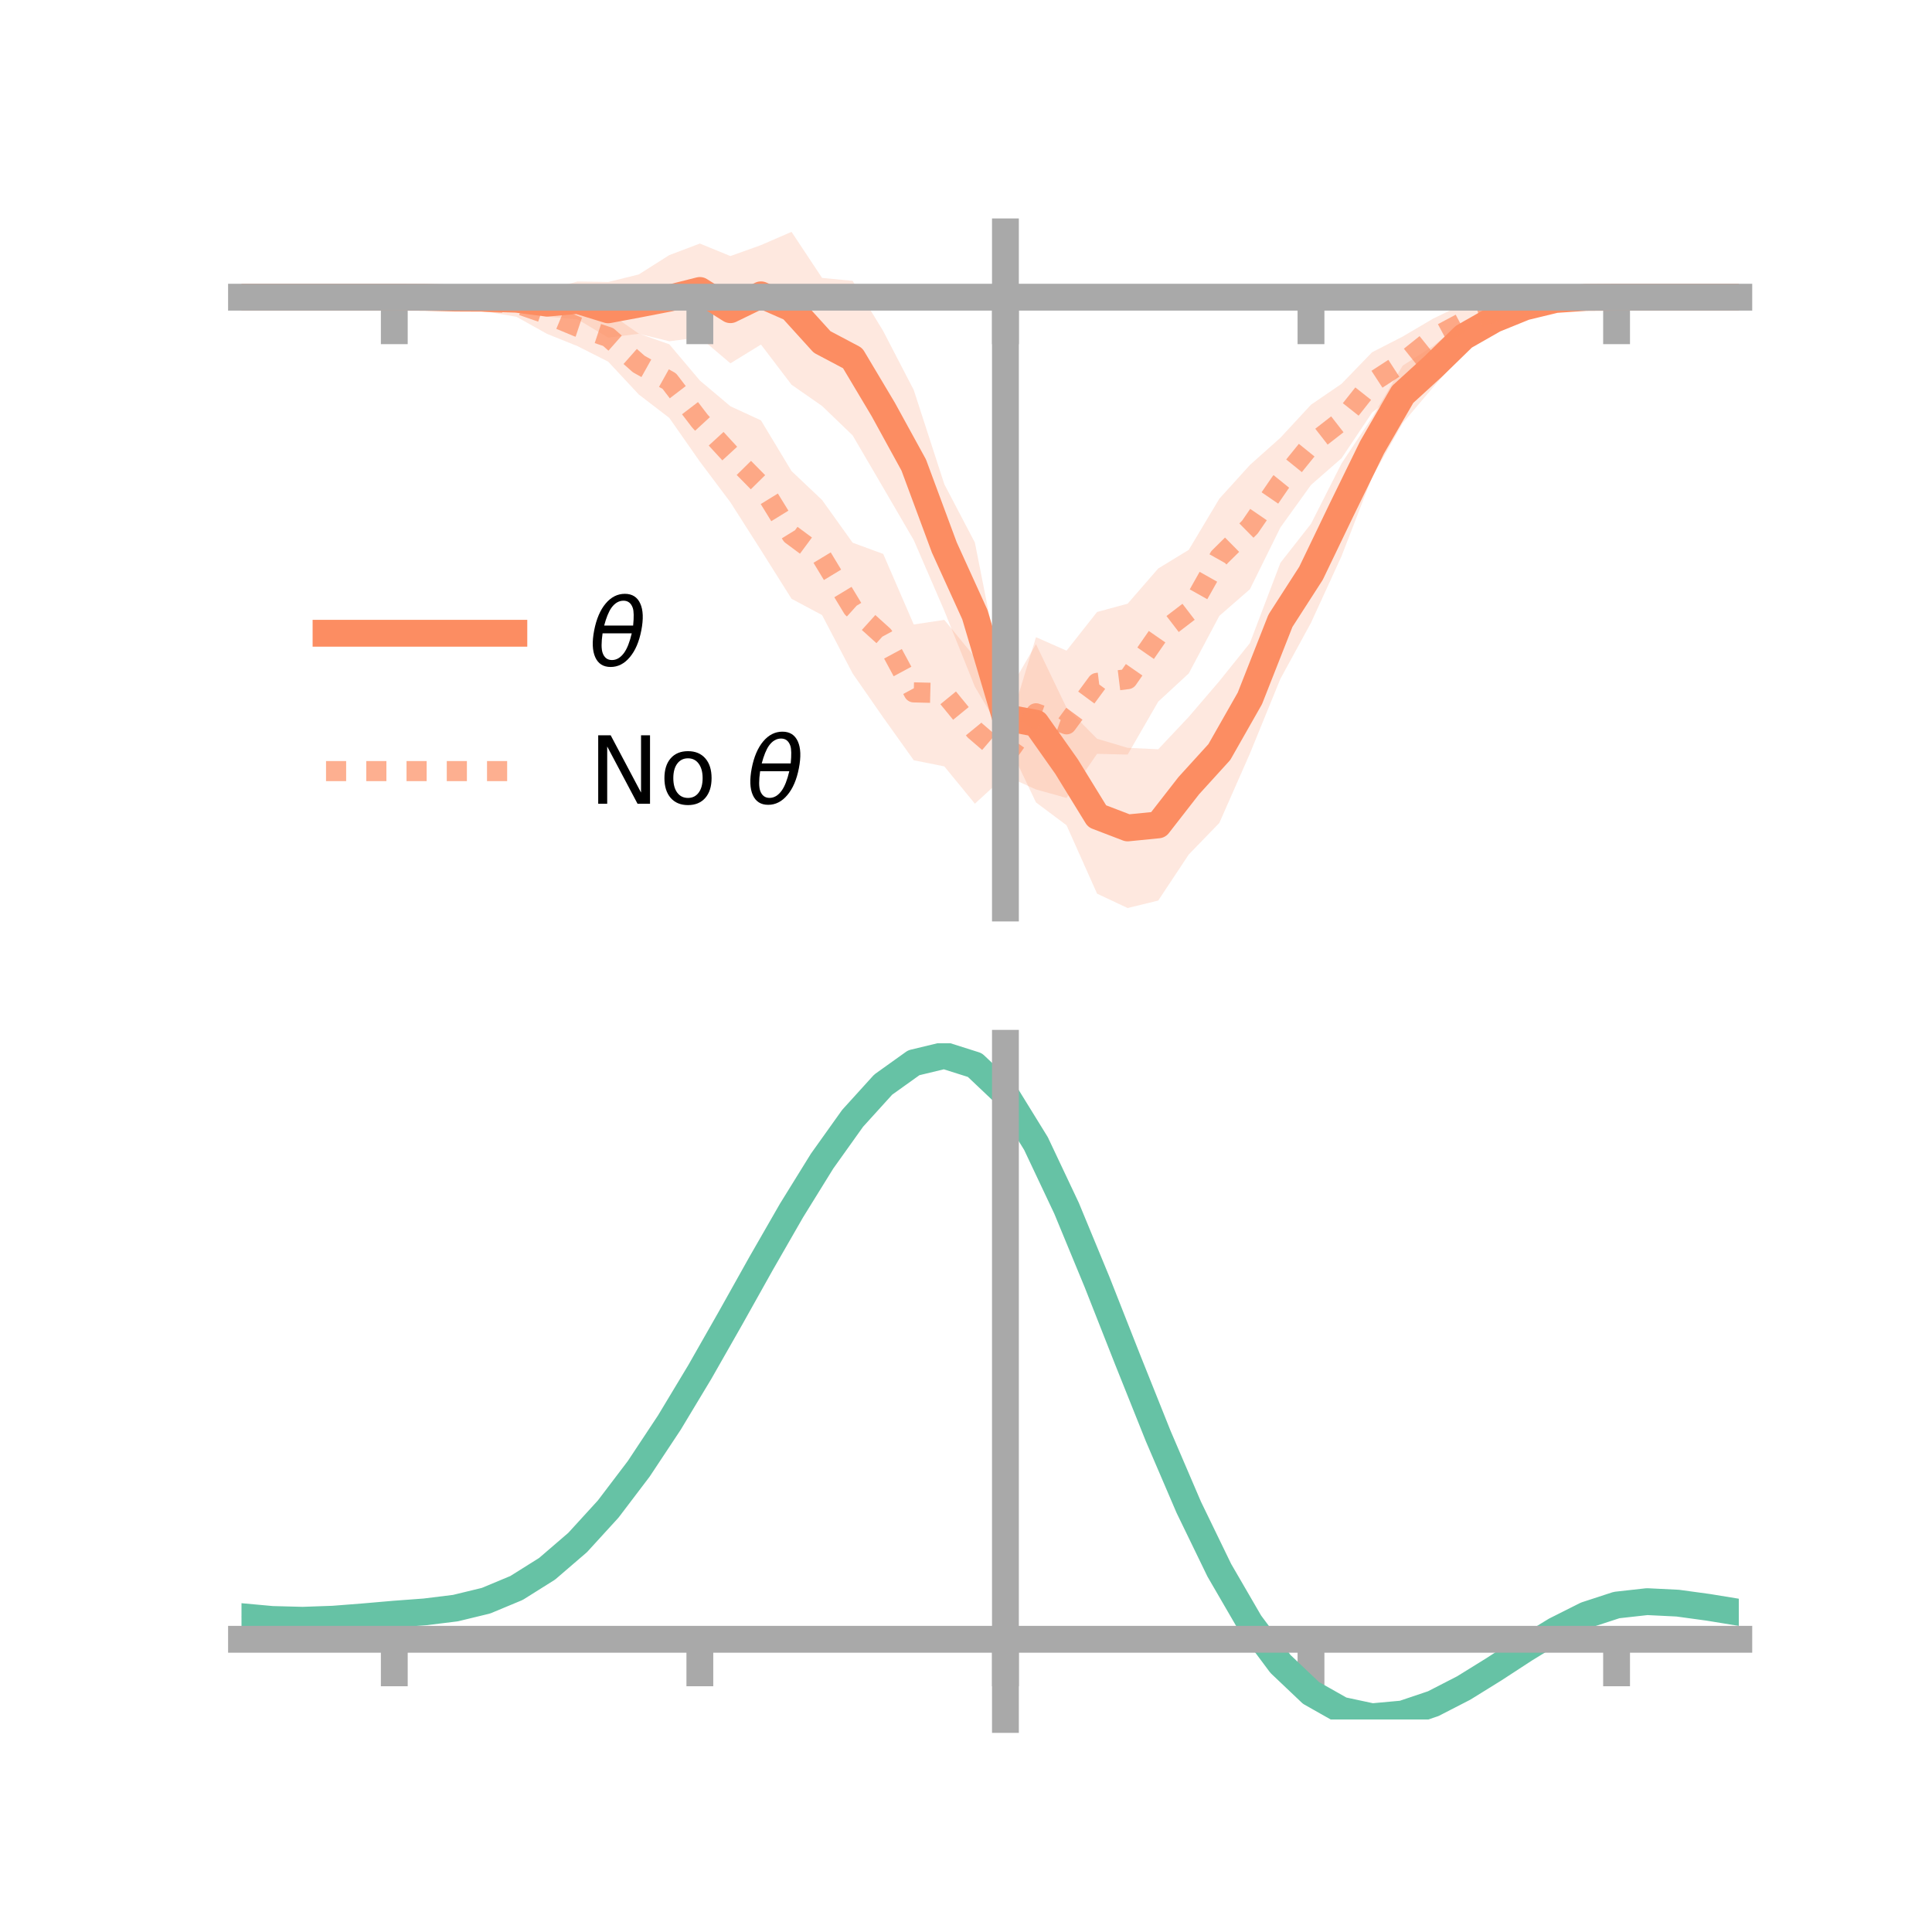 <?xml version="1.0" encoding="utf-8" standalone="no"?>
<!DOCTYPE svg PUBLIC "-//W3C//DTD SVG 1.1//EN"
  "http://www.w3.org/Graphics/SVG/1.1/DTD/svg11.dtd">
<!-- Created with matplotlib (https://matplotlib.org/) -->
<svg height="144pt" version="1.1" viewBox="0 0 144 144" width="144pt" xmlns="http://www.w3.org/2000/svg" xmlns:xlink="http://www.w3.org/1999/xlink">
 <defs>
  <style type="text/css">*{stroke-linecap:butt;stroke-linejoin:round;}</style>
 </defs>
 <g id="figure_1">
  <g id="patch_1">
   <path d="M 0 144 
L 144 144 
L 144 0 
L 0 0 
z
" style="fill:none;"/>
  </g>
  <g id="axes_1">
   <g id="patch_2">
    <path d="M 18 67.68 
L 129.6 67.68 
L 129.6 17.28 
L 18 17.28 
z
" style="fill:none;"/>
   </g>
   <g id="PolyCollection_1">
    <path clip-path="url(#pe35492e17e)" d="M 18 22.152 
L 18 22.152 
L 20.278 22.152 
L 22.555 22.152 
L 24.833 22.152 
L 27.11 22.152 
L 29.388 22.152 
L 31.665 22.047 
L 33.943 21.963 
L 36.22 21.708 
L 38.498 21.434 
L 40.776 21.588 
L 43.053 20.98 
L 45.331 21.019 
L 47.608 20.456 
L 49.886 19.014 
L 52.163 18.152 
L 54.441 19.085 
L 56.718 18.269 
L 58.996 17.28 
L 61.273 20.714 
L 63.551 20.934 
L 65.829 24.675 
L 68.106 29.069 
L 70.384 36.092 
L 72.661 40.436 
L 74.939 51.936 
L 77.216 48.009 
L 79.494 52.756 
L 81.771 55.063 
L 84.049 55.739 
L 86.327 55.845 
L 88.604 53.429 
L 90.882 50.769 
L 93.159 47.933 
L 95.437 41.945 
L 97.714 39.043 
L 99.992 34.54 
L 102.269 31.112 
L 104.547 27.255 
L 106.824 25.784 
L 109.102 23.933 
L 111.38 22.973 
L 113.657 22.343 
L 115.935 22.039 
L 118.212 22.046 
L 120.49 22.15 
L 122.767 22.152 
L 125.045 22.152 
L 127.322 22.152 
L 129.6 22.152 
L 129.6 22.152 
L 129.6 22.152 
L 127.322 22.152 
L 125.045 22.152 
L 122.767 22.152 
L 120.49 22.155 
L 118.212 22.294 
L 115.935 22.61 
L 113.657 23.406 
L 111.38 24.626 
L 109.102 26.263 
L 106.824 28.852 
L 104.547 31.54 
L 102.269 35.561 
L 99.992 41.45 
L 97.714 46.418 
L 95.437 50.589 
L 93.159 56.17 
L 90.882 61.338 
L 88.604 63.689 
L 86.327 67.122 
L 84.049 67.68 
L 81.771 66.61 
L 79.494 61.511 
L 77.216 59.807 
L 74.939 55.028 
L 72.661 51.185 
L 70.384 45.519 
L 68.106 40.256 
L 65.829 36.348 
L 63.551 32.452 
L 61.273 30.26 
L 58.996 28.674 
L 56.718 25.681 
L 54.441 27.081 
L 52.163 25.145 
L 49.886 25.436 
L 47.608 24.878 
L 45.331 25.166 
L 43.053 23.805 
L 40.776 23.606 
L 38.498 23.173 
L 36.22 22.748 
L 33.943 22.47 
L 31.665 22.278 
L 29.388 22.153 
L 27.11 22.152 
L 24.833 22.152 
L 22.555 22.152 
L 20.278 22.152 
L 18 22.152 
z
" style="fill:#fc8d62;fill-opacity:0.2;"/>
   </g>
   <g id="PolyCollection_2">
    <path clip-path="url(#pe35492e17e)" d="M 18 22.152 
L 18 22.152 
L 20.278 22.152 
L 22.555 22.152 
L 24.833 22.152 
L 27.11 22.152 
L 29.388 22.152 
L 31.665 22.047 
L 33.943 21.733 
L 36.22 21.774 
L 38.498 21.622 
L 40.776 21.938 
L 43.053 22.912 
L 45.331 23.281 
L 47.608 24.863 
L 49.886 25.662 
L 52.163 28.361 
L 54.441 30.281 
L 56.718 31.331 
L 58.996 35.111 
L 61.273 37.267 
L 63.551 40.451 
L 65.829 41.287 
L 68.106 46.545 
L 70.384 46.201 
L 72.661 48.984 
L 74.939 54.983 
L 77.216 47.491 
L 79.494 48.496 
L 81.771 45.613 
L 84.049 44.994 
L 86.327 42.371 
L 88.604 40.982 
L 90.882 37.172 
L 93.159 34.658 
L 95.437 32.625 
L 97.714 30.165 
L 99.992 28.607 
L 102.269 26.254 
L 104.547 25.086 
L 106.824 23.744 
L 109.102 22.645 
L 111.38 22.288 
L 113.657 21.827 
L 115.935 22.003 
L 118.212 22.05 
L 120.49 22.151 
L 122.767 22.152 
L 125.045 22.152 
L 127.322 22.152 
L 129.6 22.152 
L 129.6 22.152 
L 129.6 22.152 
L 127.322 22.152 
L 125.045 22.152 
L 122.767 22.152 
L 120.49 22.154 
L 118.212 22.296 
L 115.935 22.79 
L 113.657 23.238 
L 111.38 24.253 
L 109.102 25.32 
L 106.824 26.654 
L 104.547 28.958 
L 102.269 30.749 
L 99.992 34.155 
L 97.714 36.145 
L 95.437 39.311 
L 93.159 43.921 
L 90.882 45.904 
L 88.604 50.192 
L 86.327 52.296 
L 84.049 56.242 
L 81.771 56.186 
L 79.494 59.476 
L 77.216 58.841 
L 74.939 57.818 
L 72.661 59.902 
L 70.384 57.123 
L 68.106 56.664 
L 65.829 53.475 
L 63.551 50.197 
L 61.273 45.845 
L 58.996 44.628 
L 56.718 41.008 
L 54.441 37.438 
L 52.163 34.404 
L 49.886 31.148 
L 47.608 29.4 
L 45.331 26.956 
L 43.053 25.803 
L 40.776 24.886 
L 38.498 23.614 
L 36.22 23.221 
L 33.943 22.533 
L 31.665 22.282 
L 29.388 22.152 
L 27.11 22.152 
L 24.833 22.152 
L 22.555 22.152 
L 20.278 22.152 
L 18 22.152 
z
" style="fill:#fc8d62;fill-opacity:0.2;"/>
   </g>
   <g id="matplotlib.axis_1">
    <g id="xtick_1">
     <g id="line2d_1">
      <defs>
       <path d="M 0 0 
L 0 3.5 
" id="m1975535d65" style="stroke:#a9a9a9;stroke-width:2;"/>
      </defs>
      <g>
       <use style="fill:#a9a9a9;stroke:#a9a9a9;stroke-width:2;" x="29.388" xlink:href="#m1975535d65" y="22.152"/>
      </g>
     </g>
    </g>
    <g id="xtick_2">
     <g id="line2d_2">
      <g>
       <use style="fill:#a9a9a9;stroke:#a9a9a9;stroke-width:2;" x="52.163" xlink:href="#m1975535d65" y="22.152"/>
      </g>
     </g>
    </g>
    <g id="xtick_3">
     <g id="line2d_3">
      <g>
       <use style="fill:#a9a9a9;stroke:#a9a9a9;stroke-width:2;" x="74.939" xlink:href="#m1975535d65" y="22.152"/>
      </g>
     </g>
    </g>
    <g id="xtick_4">
     <g id="line2d_4">
      <g>
       <use style="fill:#a9a9a9;stroke:#a9a9a9;stroke-width:2;" x="97.714" xlink:href="#m1975535d65" y="22.152"/>
      </g>
     </g>
    </g>
    <g id="xtick_5">
     <g id="line2d_5">
      <g>
       <use style="fill:#a9a9a9;stroke:#a9a9a9;stroke-width:2;" x="120.49" xlink:href="#m1975535d65" y="22.152"/>
      </g>
     </g>
    </g>
   </g>
   <g id="matplotlib.axis_2"/>
   <g id="line2d_6">
    <path clip-path="url(#pe35492e17e)" d="M 18 22.152 
L 20.278 22.152 
L 22.555 22.152 
L 24.833 22.152 
L 27.11 22.152 
L 29.388 22.152 
L 31.665 22.163 
L 33.943 22.217 
L 36.22 22.228 
L 38.498 22.303 
L 40.776 22.597 
L 43.053 22.392 
L 45.331 23.093 
L 47.608 22.667 
L 49.886 22.225 
L 52.163 21.649 
L 54.441 23.083 
L 56.718 21.975 
L 58.996 22.977 
L 61.273 25.487 
L 63.551 26.693 
L 65.829 30.512 
L 68.106 34.663 
L 70.384 40.805 
L 72.661 45.811 
L 74.939 53.482 
L 77.216 53.908 
L 79.494 57.134 
L 81.771 60.836 
L 84.049 61.709 
L 86.327 61.483 
L 88.604 58.559 
L 90.882 56.054 
L 93.159 52.052 
L 95.437 46.267 
L 97.714 42.731 
L 99.992 37.995 
L 102.269 33.337 
L 104.547 29.397 
L 106.824 27.318 
L 109.102 25.098 
L 111.38 23.799 
L 113.657 22.875 
L 115.935 22.324 
L 118.212 22.17 
L 120.49 22.153 
L 122.767 22.152 
L 125.045 22.152 
L 127.322 22.152 
L 129.6 22.152 
" style="fill:none;stroke:#fc8d62;stroke-linecap:square;stroke-width:2;"/>
   </g>
   <g id="line2d_7">
    <path clip-path="url(#pe35492e17e)" d="M 18 22.152 
L 20.278 22.152 
L 22.555 22.152 
L 24.833 22.152 
L 27.11 22.152 
L 29.388 22.152 
L 31.665 22.165 
L 33.943 22.133 
L 36.22 22.498 
L 38.498 22.618 
L 40.776 23.412 
L 43.053 24.358 
L 45.331 25.118 
L 47.608 27.132 
L 49.886 28.405 
L 52.163 31.382 
L 54.441 33.859 
L 56.718 36.169 
L 58.996 39.869 
L 61.273 41.556 
L 63.551 45.324 
L 65.829 47.381 
L 68.106 51.605 
L 70.384 51.662 
L 72.661 54.443 
L 74.939 56.401 
L 77.216 53.166 
L 79.494 53.986 
L 81.771 50.899 
L 84.049 50.618 
L 86.327 47.334 
L 88.604 45.587 
L 90.882 41.538 
L 93.159 39.29 
L 95.437 35.968 
L 97.714 33.155 
L 99.992 31.381 
L 102.269 28.502 
L 104.547 27.022 
L 106.824 25.199 
L 109.102 23.983 
L 111.38 23.271 
L 113.657 22.533 
L 115.935 22.396 
L 118.212 22.173 
L 120.49 22.153 
L 122.767 22.152 
L 125.045 22.152 
L 127.322 22.152 
L 129.6 22.152 
" style="fill:none;stroke:#fc8d62;stroke-dasharray:1.5,1.5;stroke-dashoffset:0;stroke-opacity:0.7;stroke-width:1.5;"/>
   </g>
   <g id="patch_3">
    <path d="M 74.939 67.68 
L 74.939 17.28 
" style="fill:none;stroke:#a9a9a9;stroke-linecap:square;stroke-linejoin:miter;stroke-width:2;"/>
   </g>
   <g id="patch_4">
    <path d="M 129.6 67.68 
L 129.6 17.28 
" style="fill:none;"/>
   </g>
   <g id="patch_5">
    <path d="M 18 22.152 
L 129.6 22.152 
" style="fill:none;stroke:#a9a9a9;stroke-linecap:square;stroke-linejoin:miter;stroke-width:2;"/>
   </g>
   <g id="patch_6">
    <path d="M 18 17.28 
L 129.6 17.28 
" style="fill:none;"/>
   </g>
   <g id="legend_1">
    <g id="line2d_8">
     <path d="M 24.3 47.2 
L 38.3 47.2 
" style="fill:none;stroke:#fc8d62;stroke-linecap:square;stroke-width:2;"/>
    </g>
    <g id="line2d_9"/>
    <g id="text_1">
     <!-- $\theta$ -->
     <g transform="translate(43.9 49.65)scale(0.07 -0.07)">
      <defs>
       <path d="M 45.516 34.672 
L 14.453 34.672 
Q 12.359 20.062 14.5 13.875 
Q 17.188 6.25 24.469 6.25 
Q 31.781 6.25 37.359 13.922 
Q 42.234 20.656 45.516 34.672 
z
M 47.016 42.969 
Q 48.344 56.844 46.625 61.719 
Q 43.953 69.438 36.766 69.438 
Q 29.297 69.438 23.828 61.812 
Q 19.531 55.672 16.156 42.969 
z
M 38.188 76.766 
Q 49.906 76.766 54.594 66.406 
Q 59.281 56.109 55.719 37.844 
Q 52.203 19.625 43.453 9.281 
Q 34.766 -1.125 23.047 -1.125 
Q 11.281 -1.125 6.641 9.281 
Q 2 19.625 5.516 37.844 
Q 9.078 56.109 17.719 66.406 
Q 26.422 76.766 38.188 76.766 
z
" id="DejaVuSans-Oblique-952"/>
      </defs>
      <use transform="translate(0 0.234)" xlink:href="#DejaVuSans-Oblique-952"/>
     </g>
    </g>
    <g id="line2d_10">
     <path d="M 24.3 57.474 
L 38.3 57.474 
" style="fill:none;stroke:#fc8d62;stroke-dasharray:1.5,1.5;stroke-dashoffset:0;stroke-opacity:0.7;stroke-width:1.5;"/>
    </g>
    <g id="line2d_11"/>
    <g id="text_2">
     <!-- No $\theta$ -->
     <g transform="translate(43.9 59.924)scale(0.07 -0.07)">
      <defs>
       <path d="M 9.812 72.906 
L 23.094 72.906 
L 55.422 11.922 
L 55.422 72.906 
L 64.984 72.906 
L 64.984 0 
L 51.703 0 
L 19.391 60.984 
L 19.391 0 
L 9.812 0 
z
" id="DejaVuSans-78"/>
       <path d="M 30.609 48.391 
Q 23.391 48.391 19.188 42.75 
Q 14.984 37.109 14.984 27.297 
Q 14.984 17.484 19.156 11.844 
Q 23.344 6.203 30.609 6.203 
Q 37.797 6.203 41.984 11.859 
Q 46.188 17.531 46.188 27.297 
Q 46.188 37.016 41.984 42.703 
Q 37.797 48.391 30.609 48.391 
z
M 30.609 56 
Q 42.328 56 49.016 48.375 
Q 55.719 40.766 55.719 27.297 
Q 55.719 13.875 49.016 6.219 
Q 42.328 -1.422 30.609 -1.422 
Q 18.844 -1.422 12.172 6.219 
Q 5.516 13.875 5.516 27.297 
Q 5.516 40.766 12.172 48.375 
Q 18.844 56 30.609 56 
z
" id="DejaVuSans-111"/>
       <path id="DejaVuSans-32"/>
      </defs>
      <use transform="translate(0 0.234)" xlink:href="#DejaVuSans-78"/>
      <use transform="translate(74.805 0.234)" xlink:href="#DejaVuSans-111"/>
      <use transform="translate(135.986 0.234)" xlink:href="#DejaVuSans-32"/>
      <use transform="translate(167.773 0.234)" xlink:href="#DejaVuSans-Oblique-952"/>
     </g>
    </g>
   </g>
  </g>
  <g id="axes_2">
   <g id="patch_7">
    <path d="M 18 128.16 
L 129.6 128.16 
L 129.6 77.76 
L 18 77.76 
z
" style="fill:none;"/>
   </g>
   <g id="PolyCollection_3">
    <path clip-path="url(#p023c5240ab)" d="M 18 120.536 
L 18 120.459 
L 20.278 120.674 
L 22.555 120.734 
L 24.833 120.647 
L 27.11 120.461 
L 29.388 120.255 
L 31.665 120.081 
L 33.943 119.795 
L 36.22 119.237 
L 38.498 118.278 
L 40.776 116.827 
L 43.053 114.833 
L 45.331 112.288 
L 47.608 109.223 
L 49.886 105.707 
L 52.163 101.839 
L 54.441 97.75 
L 56.718 93.593 
L 58.996 89.543 
L 61.273 85.79 
L 63.551 82.533 
L 65.829 79.975 
L 68.106 78.318 
L 70.384 77.76 
L 72.661 78.492 
L 74.939 80.682 
L 77.216 84.423 
L 79.494 89.31 
L 81.771 94.896 
L 84.049 100.76 
L 86.327 106.538 
L 88.604 111.928 
L 90.882 116.697 
L 93.159 120.68 
L 95.437 123.779 
L 97.714 125.964 
L 99.992 127.263 
L 102.269 127.754 
L 104.547 127.552 
L 106.824 126.796 
L 109.102 125.642 
L 111.38 124.252 
L 113.657 122.792 
L 115.935 121.42 
L 118.212 120.29 
L 120.49 119.552 
L 122.767 119.301 
L 125.045 119.418 
L 127.322 119.739 
L 129.6 120.122 
L 129.6 120.223 
L 129.6 120.223 
L 127.322 119.862 
L 125.045 119.559 
L 122.767 119.454 
L 120.49 119.71 
L 118.212 120.461 
L 115.935 121.619 
L 113.657 123.035 
L 111.38 124.545 
L 109.102 125.98 
L 106.824 127.169 
L 104.547 127.946 
L 102.269 128.16 
L 99.992 127.678 
L 97.714 126.399 
L 95.437 124.261 
L 93.159 121.245 
L 90.882 117.382 
L 88.604 112.762 
L 86.327 107.536 
L 84.049 101.929 
L 81.771 96.232 
L 79.494 90.8 
L 77.216 86.044 
L 74.939 82.403 
L 72.661 80.276 
L 70.384 79.566 
L 68.106 80.106 
L 65.829 81.705 
L 63.551 84.169 
L 61.273 87.301 
L 58.996 90.903 
L 56.718 94.784 
L 54.441 98.762 
L 52.163 102.673 
L 49.886 106.37 
L 47.608 109.732 
L 45.331 112.665 
L 43.053 115.107 
L 40.776 117.03 
L 38.498 118.44 
L 36.22 119.378 
L 33.943 119.925 
L 31.665 120.201 
L 29.388 120.365 
L 27.11 120.555 
L 24.833 120.723 
L 22.555 120.796 
L 20.278 120.736 
L 18 120.536 
z
" style="fill:#66c2a5;fill-opacity:0.2;"/>
   </g>
   <g id="matplotlib.axis_3">
    <g id="xtick_6">
     <g id="line2d_12">
      <g>
       <use style="fill:#a9a9a9;stroke:#a9a9a9;stroke-width:2;" x="29.388" xlink:href="#m1975535d65" y="122.183"/>
      </g>
     </g>
    </g>
    <g id="xtick_7">
     <g id="line2d_13">
      <g>
       <use style="fill:#a9a9a9;stroke:#a9a9a9;stroke-width:2;" x="52.163" xlink:href="#m1975535d65" y="122.183"/>
      </g>
     </g>
    </g>
    <g id="xtick_8">
     <g id="line2d_14">
      <g>
       <use style="fill:#a9a9a9;stroke:#a9a9a9;stroke-width:2;" x="74.939" xlink:href="#m1975535d65" y="122.183"/>
      </g>
     </g>
    </g>
    <g id="xtick_9">
     <g id="line2d_15">
      <g>
       <use style="fill:#a9a9a9;stroke:#a9a9a9;stroke-width:2;" x="97.714" xlink:href="#m1975535d65" y="122.183"/>
      </g>
     </g>
    </g>
    <g id="xtick_10">
     <g id="line2d_16">
      <g>
       <use style="fill:#a9a9a9;stroke:#a9a9a9;stroke-width:2;" x="120.49" xlink:href="#m1975535d65" y="122.183"/>
      </g>
     </g>
    </g>
   </g>
   <g id="matplotlib.axis_4"/>
   <g id="line2d_17">
    <path clip-path="url(#p023c5240ab)" d="M 18 120.497 
L 20.278 120.705 
L 22.555 120.765 
L 24.833 120.685 
L 27.11 120.508 
L 29.388 120.31 
L 31.665 120.141 
L 33.943 119.86 
L 36.22 119.308 
L 38.498 118.359 
L 40.776 116.929 
L 43.053 114.97 
L 45.331 112.476 
L 47.608 109.477 
L 49.886 106.038 
L 52.163 102.256 
L 54.441 98.256 
L 56.718 94.188 
L 58.996 90.223 
L 61.273 86.545 
L 63.551 83.351 
L 65.829 80.84 
L 68.106 79.212 
L 70.384 78.663 
L 72.661 79.384 
L 74.939 81.542 
L 77.216 85.233 
L 79.494 90.055 
L 81.771 95.564 
L 84.049 101.345 
L 86.327 107.037 
L 88.604 112.345 
L 90.882 117.04 
L 93.159 120.962 
L 95.437 124.02 
L 97.714 126.181 
L 99.992 127.47 
L 102.269 127.957 
L 104.547 127.749 
L 106.824 126.982 
L 109.102 125.811 
L 111.38 124.399 
L 113.657 122.914 
L 115.935 121.52 
L 118.212 120.375 
L 120.49 119.631 
L 122.767 119.377 
L 125.045 119.489 
L 127.322 119.8 
L 129.6 120.172 
" style="fill:none;stroke:#66c2a5;stroke-linecap:square;stroke-width:2;"/>
   </g>
   <g id="patch_8">
    <path d="M 74.939 128.16 
L 74.939 77.76 
" style="fill:none;stroke:#a9a9a9;stroke-linecap:square;stroke-linejoin:miter;stroke-width:2;"/>
   </g>
   <g id="patch_9">
    <path d="M 129.6 128.16 
L 129.6 77.76 
" style="fill:none;"/>
   </g>
   <g id="patch_10">
    <path d="M 18 122.183 
L 129.6 122.183 
" style="fill:none;stroke:#a9a9a9;stroke-linecap:square;stroke-linejoin:miter;stroke-width:2;"/>
   </g>
   <g id="patch_11">
    <path d="M 18 77.76 
L 129.6 77.76 
" style="fill:none;"/>
   </g>
  </g>
 </g>
 <defs>
  <clipPath id="pe35492e17e">
   <rect height="50.4" width="111.6" x="18" y="17.28"/>
  </clipPath>
  <clipPath id="p023c5240ab">
   <rect height="50.4" width="111.6" x="18" y="77.76"/>
  </clipPath>
 </defs>
</svg>
